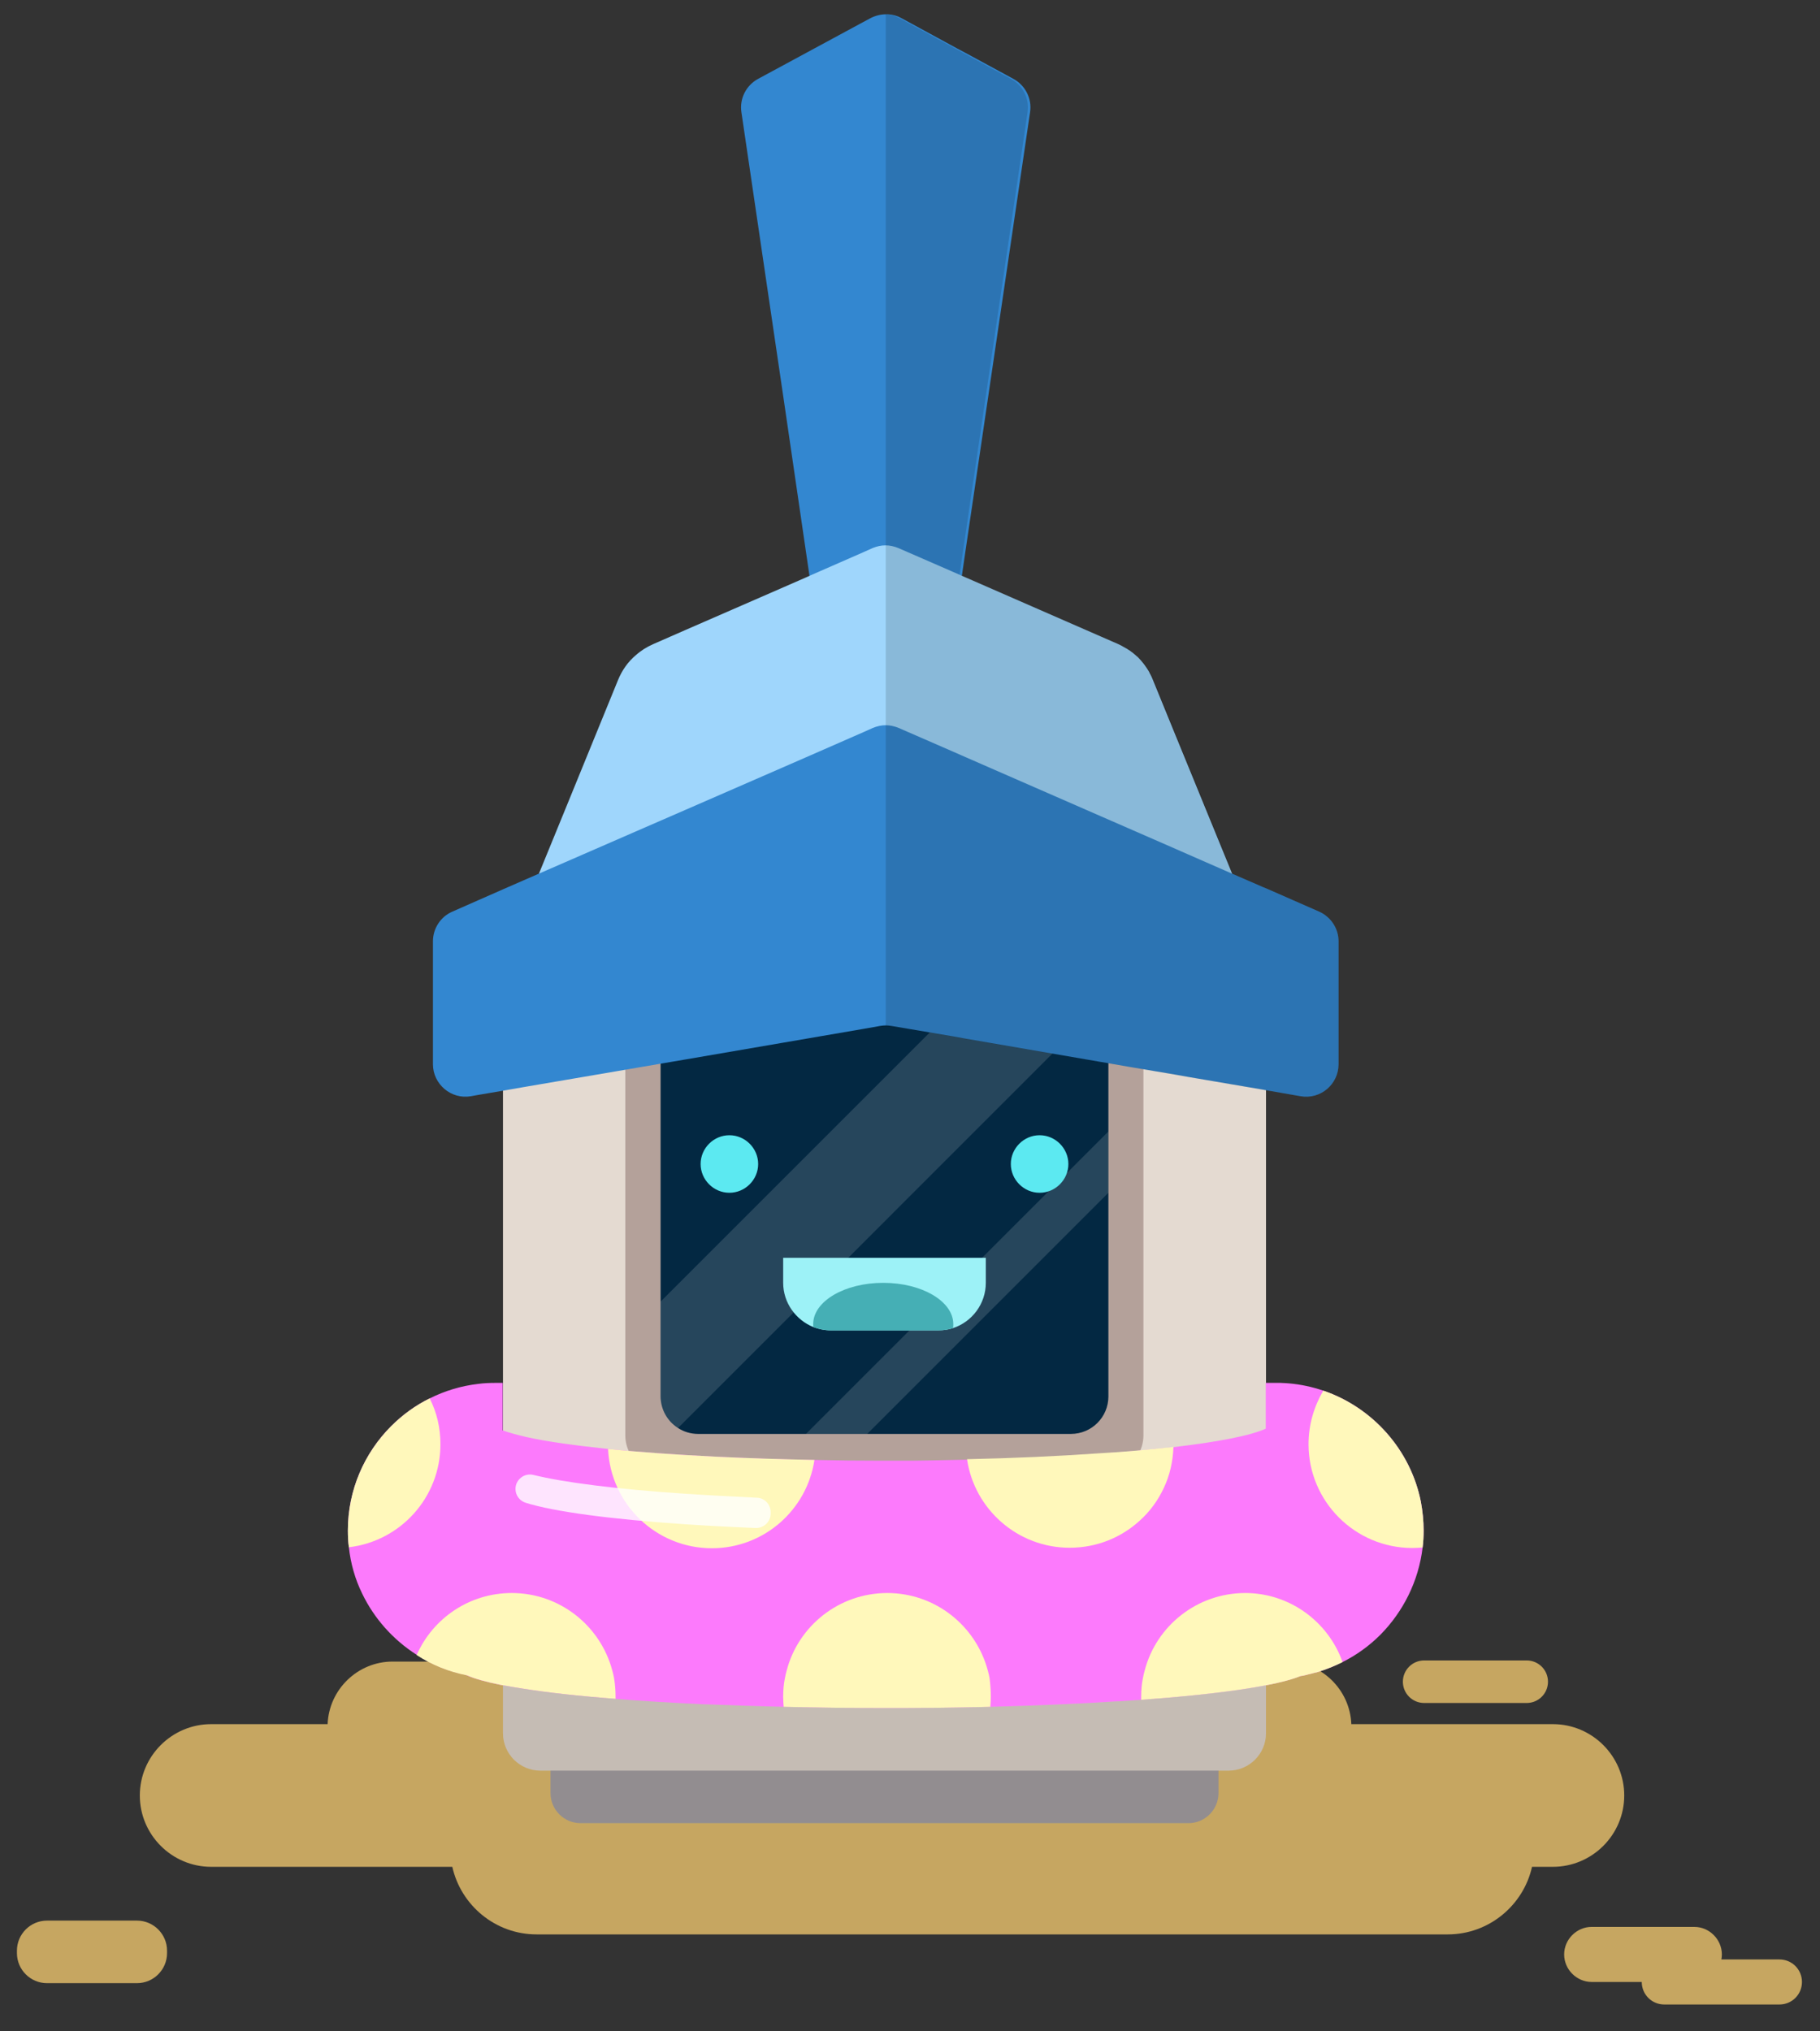 <?xml version="1.0" encoding="UTF-8" standalone="no"?>
<!-- Created with Inkscape (http://www.inkscape.org/) -->

<svg
   xmlns:dc="http://purl.org/dc/elements/1.1/"
   xmlns:cc="http://creativecommons.org/ns#"
   xmlns:rdf="http://www.w3.org/1999/02/22-rdf-syntax-ns#"
   xmlns:svg="http://www.w3.org/2000/svg"
   xmlns="http://www.w3.org/2000/svg"
   xmlns:sodipodi="http://sodipodi.sourceforge.net/DTD/sodipodi-0.dtd"
   xmlns:inkscape="http://www.inkscape.org/namespaces/inkscape"
   width="250mm"
   height="279mm"
   viewBox="0 0 250 279"
   version="1.1"
   id="svg1715"
   inkscape:version="0.92.2 (5c3e80d, 2017-08-06)"
   sodipodi:docname="beach spartantron.svg">
  <rect x="0" y="0" width="250" height="279" fill="#333333" stroke="none"/>
  <defs
     id="defs1709" />
  <sodipodi:namedview
     id="base"
     pagecolor="#ffffff"
     bordercolor="#666666"
     borderopacity="1.0"
     inkscape:pageopacity="0.0"
     inkscape:pageshadow="2"
     inkscape:zoom="0.35"
     inkscape:cx="448.21605"
     inkscape:cy="560"
     inkscape:document-units="mm"
     inkscape:current-layer="layer1"
     showgrid="false"
     inkscape:snap-page="true"
     inkscape:snap-global="false"
     inkscape:window-width="958"
     inkscape:window-height="1048"
     inkscape:window-x="-7"
     inkscape:window-y="0"
     inkscape:window-maximized="0" />
  <g
     inkscape:label="Layer 1"
     inkscape:groupmode="layer"
     id="layer1"
     transform="translate(0,-18)">
    <g
       transform="matrix(0.44,0,0,0.44,-518.964,-180.256)"
       style="display:inline"
       id="g2391">
      <g
         style="fill:#c6a661;fill-opacity:1"
         transform="translate(559.504,137.211)"
         id="g2574">
        <path
           inkscape:connector-curvature="0"
           style="fill:#c6a661;fill-opacity:1;stroke-width:0.781"
           d="m 742.539,832.123 c -10.913,0 -19.882,8.721 -20.297,19.537 h -36.359 c -12.269,0 -22.273,10.002 -22.273,22.271 0,12.269 10.004,22.273 22.273,22.273 h 75.281 c 2.69,12.045 13.475,21.1 26.311,21.1 h 284.457 c 12.835,0 23.619,-9.054 26.309,-21.1 h 6.514 c 12.269,0 22.271,-10.004 22.271,-22.273 0,-12.269 -10.002,-22.271 -22.271,-22.271 h -62.93 c -0.415,-10.816 -9.386,-19.537 -20.299,-19.537 z"
           id="path2190" />
        <g
           style="fill:#c6a661;fill-opacity:1"
           id="g2196"
           transform="matrix(0.781,0,0,0.781,511.222,261.646)">
          <path
             id="path2194"
             d="m 194,859 h -36 c -6.6,0 -12,-5.4 -12,-12 v -1 c 0,-6.6 5.4,-12 12,-12 h 36 c 6.6,0 12,5.4 12,12 v 1 c 0,6.6 -5.4,12 -12,12 z"
             class="st0"
             inkscape:connector-curvature="0"
             style="fill:#c6a661;fill-opacity:1" />
        </g>
        <path
           inkscape:connector-curvature="0"
           style="fill:#c6a661;fill-opacity:1;stroke-width:0.781"
           d="m 1116.865,914.959 c -4.689,0 -8.596,3.909 -8.596,8.598 0,4.689 3.907,8.596 8.596,8.596 h 15.631 c 0,3.907 3.126,7.033 7.033,7.033 h 35.947 c 3.907,0 7.033,-3.126 7.033,-7.033 0,-3.907 -3.126,-7.033 -7.033,-7.033 h -18.127 c 0.096,-0.508 0.152,-1.029 0.152,-1.562 0,-4.689 -3.907,-8.598 -8.596,-8.598 z"
           id="path2198-4" />
        <g
           style="fill:#c6a661;fill-opacity:1"
           id="g2204"
           transform="matrix(0.781,0,0,0.781,511.222,261.646)">
          <path
             id="path2202"
             d="m 749.5,747 h -41 c -4.7,0 -8.5,-3.8 -8.5,-8.5 v 0 c 0,-4.7 3.8,-8.5 8.5,-8.5 h 41 c 4.7,0 8.5,3.8 8.5,8.5 v 0 c 0,4.7 -3.8,8.5 -8.5,8.5 z"
             class="st0"
             inkscape:connector-curvature="0"
             style="fill:#c6a661;fill-opacity:1" />
        </g>
      </g>
      <g
         transform="matrix(0.781,0,0,0.781,1069.387,414.51)"
         id="Layer_2-0">
        <path
           id="path2224"
           d="m 628,743 v 20 c 0,6.6 -5.4,12 -12,12 H 373 c -6.6,0 -12,-5.4 -12,-12 v -20 c 0,-6.6 5.4,-12 12,-12 h 243 c 6.6,0 12,5.4 12,12 z"
           class="st2"
           inkscape:connector-curvature="0"
           style="fill:#a9a3a7" />
        <path
           id="path2226"
           d="m 647,432 v 307 c 0,8.3 -6.7,15 -15,15 H 357 c -8.3,0 -15,-6.7 -15,-15 V 432 c 0,-5.8 3.2,-10.8 8,-13.3 0.1,-0.1 0.2,-0.1 0.3,-0.2 v 0 c 2,-1 4.3,-1.6 6.7,-1.6 h 275 c 2.7,0 5.3,0.7 7.5,2 3,1.7 5.3,4.4 6.5,7.6 0.7,1.8 1,3.6 1,5.5 z"
           class="st3"
           inkscape:connector-curvature="0"
           style="fill:#e4dad1" />
        <path
           id="path2228"
           d="M 598,421.3 V 620 c 0,5.9 -3.4,11 -8.3,13.4 -2,1 -4.3,1.6 -6.8,1.6 H 406 c -3.1,0 -6.1,-1 -8.5,-2.6 -4,-2.7 -6.6,-7.3 -6.6,-12.4 V 421.3 c 0,-8.3 6.7,-15 15,-15 H 583 c 8.3,0 15,6.7 15,15 z"
           class="st4"
           inkscape:connector-curvature="0"
           style="fill:#b4a19a" />
        <path
           id="path2230"
           d="m 584,436.7 v 167.7 c 0,8.3 -6.7,15 -15,15 H 420 c -3,0 -5.8,-0.9 -8.1,-2.4 -4.2,-2.7 -6.9,-7.4 -6.9,-12.7 V 436.7 c 0,-8.3 6.7,-15 15,-15 h 149 c 8.3,-0.1 15,6.7 15,15 z"
           class="st5"
           inkscape:connector-curvature="0"
           style="fill:#032842" />
        <path
           id="path2232"
           d="M 605,683 H 471 c -4.4,0 -8,-3.6 -8,-8 v 0 c 0,-4.4 3.6,-8 8,-8 h 134 c 4.4,0 8,3.6 8,8 v 0 c 0,4.4 -3.6,8 -8,8 z"
           class="st6"
           inkscape:connector-curvature="0"
           style="fill:#8c7b71" />
        <path
           id="path2234"
           d="m 605,690 h -37 c -4.4,0 -8,-3.6 -8,-8 v -13 c 0,-4.4 3.6,-8 8,-8 h 37 c 4.4,0 8,3.6 8,8 v 13 c 0,4.4 -3.6,8 -8,8 z"
           class="st6"
           inkscape:connector-curvature="0"
           style="fill:#8c7b71" />
      </g>
      <g
         transform="matrix(0.781,0,0,0.781,1069.387,414.51)"
         id="Layer_16">
        <path
           id="path2237"
           d="M 584,436.7 V 445 L 411.9,617.1 c -4.2,-2.7 -6.9,-7.4 -6.9,-12.7 V 566.5 L 549.8,421.7 H 569 c 8.3,-0.1 15,6.7 15,15 z"
           class="st7"
           inkscape:connector-curvature="0"
           style="opacity:0.14;fill:#ffffff" />
        <polygon
           id="polygon2239"
           points="584,498.5 463.1,619.4 487.6,619.4 584,523 "
           class="st7"
           style="opacity:0.14;fill:#ffffff" />
      </g>
      <g
         transform="matrix(0.781,0,0,0.781,1069.387,414.51)"
         id="Layer_3">
        <path
           id="path2242"
           d="m 432.5,523 v 0 c -6.3,0 -11.5,-5.2 -11.5,-11.5 v 0 c 0,-6.3 5.2,-11.5 11.5,-11.5 v 0 c 6.3,0 11.5,5.2 11.5,11.5 v 0 c 0,6.3 -5.2,11.5 -11.5,11.5 z"
           class="st8"
           inkscape:connector-curvature="0"
           style="fill:#5ce9f1" />
        <path
           id="path2244"
           d="m 556.5,523 v 0 c -6.3,0 -11.5,-5.2 -11.5,-11.5 v 0 c 0,-6.3 5.2,-11.5 11.5,-11.5 v 0 c 6.3,0 11.5,5.2 11.5,11.5 v 0 c 0,6.3 -5.2,11.5 -11.5,11.5 z"
           class="st8"
           inkscape:connector-curvature="0"
           style="fill:#5ce9f1" />
        <path
           id="path2246"
           d="m 535,549 v 10 c 0,8.4 -5.5,15.6 -13.1,18.1 -1.8,0.6 -3.8,0.9 -5.9,0.9 h -43 c -2.4,0 -4.8,-0.5 -6.9,-1.3 C 459.1,573.9 454,567 454,559 v -10 z"
           class="st9"
           inkscape:connector-curvature="0"
           style="fill:#9df2f7" />
        <path
           id="path2248"
           d="m 522,575.5 c 0,0.5 0,1 -0.1,1.6 -1.8,0.6 -3.8,0.9 -5.9,0.9 h -43 c -2.4,0 -4.8,-0.5 -6.9,-1.3 -0.1,-0.4 -0.1,-0.8 -0.1,-1.2 0,-9.1 12.5,-16.5 28,-16.5 15.5,0 28,7.4 28,16.5 z"
           class="st10"
           inkscape:connector-curvature="0"
           style="fill:#45afb5" />
      </g>
      <g
         transform="matrix(0.781,0,0,0.781,1069.387,414.51)"
         id="Layer_4">
        <g
           id="Layer_5">
          <path
             id="path2251"
             d="m 552.7,91 -25.7,174.6 -1.5,10.3 -0.1,0.4 -3.4,23.3 -3,20.4 -23,1.9 -1,0.1 -24,-2 -6,-40.8 -0.4,-2.5 -0.1,-0.4 L 454,204.4 437.3,91 c -0.8,-5.4 1.9,-10.7 6.7,-13.3 l 10,-5.4 9.8,-5.3 22.2,-12 2.8,-1.5 c 1.9,-1 4.1,-1.6 6.2,-1.6 0.3,0 0.7,0 1,0 1.8,0.1 3.6,0.6 5.2,1.5 l 22.4,12.2 3.4,1.8 19,10.3 c 4.8,2.6 7.5,7.9 6.7,13.3 z"
             class="st11"
             inkscape:connector-curvature="0"
             style="fill:#3387d0" />
        </g>
        <path
           id="path2254"
           d="m 639.5,419 c -1.9,5.1 -6.7,9 -12.8,9 H 363.3 c -6.3,0 -11.2,-4.1 -13,-9.4 v 0 c -0.1,-0.4 -0.3,-0.8 -0.3,-1.2 -0.4,-1.9 -0.5,-3.9 0,-6 0.2,-0.7 0.4,-1.5 0.7,-2.2 l 5.6,-13.6 10.8,-26.4 L 388,318 c 1.6,-3.9 4,-7.3 7.1,-9.9 2,-1.8 4.4,-3.3 6.9,-4.4 l 13,-5.7 39,-17 9.6,-4.2 0.9,-0.4 0.4,-0.2 21,-9.2 3.8,-1.7 c 1.7,-0.7 3.4,-1.1 5.2,-1.1 1.8,0 3.5,0.4 5.2,1.1 l 21.8,9.5 2.5,1.1 0.9,0.4 1.6,0.7 54,23.6 7.1,3.1 c 0.7,0.3 1.4,0.7 2.1,1.1 0.2,0.1 0.5,0.3 0.7,0.4 0.1,0 0.1,0.1 0.2,0.1 0.3,0.2 0.6,0.3 0.8,0.5 0,0 0,0 0,0 0,0 0,0 0,0 0.3,0.2 0.5,0.3 0.8,0.5 0.9,0.6 1.7,1.3 2.5,2 0.2,0.2 0.4,0.4 0.6,0.5 0.8,0.8 1.6,1.7 2.3,2.6 0.2,0.3 0.4,0.5 0.6,0.8 0.5,0.7 1,1.4 1.4,2.1 0.1,0.2 0.3,0.5 0.4,0.7 0,0.1 0.1,0.2 0.1,0.3 0.1,0.2 0.3,0.4 0.4,0.7 0.1,0.3 0.3,0.5 0.4,0.8 0.2,0.4 0.3,0.8 0.5,1.2 l 8.9,21.8 5,12.2 17.8,43.5 5.6,13.6 c 1.6,3.4 1.5,6.9 0.4,9.9 z"
           class="st12"
           inkscape:connector-curvature="0"
           style="fill:#9fd6fc" />
        <path
           id="path2256"
           d="m 676,422.5 v 49.1 c 0,8.1 -7.3,14.2 -15.2,12.8 L 647,482 l -1,-0.2 -30,-5.1 -5,-0.9 -13,-2.2 -6,-1 -8,-1.4 -3,-0.5 -54,-9.3 -5,-0.9 -24.8,-4.2 c -0.7,-0.1 -1.5,-0.2 -2.2,-0.2 -0.7,0 -1.5,0.1 -2.2,0.2 l -6.8,1.2 -32,5.5 -39,6.7 -10,1.7 -14,2.4 -24,4.1 -17,2.9 -8,1.4 -10,1.7 -2.8,0.5 c -7.9,1.4 -15.2,-4.8 -15.2,-12.8 v -49.1 c 0,-5.2 3.1,-9.9 7.8,-11.9 l 10.2,-4.5 10,-4.4 8,-3.5 6.2,-2.7 10.8,-4.7 28,-12.2 20,-8.7 39,-17 11,-4.8 21,-9.2 3.8,-1.7 c 1.7,-0.7 3.4,-1.1 5.2,-1.1 1.8,0 3.5,0.4 5.2,1.1 l 21.8,9.5 5,2.2 54,23.6 11,4.8 19,8.3 5,2.2 17.8,7.8 12.2,5.3 1,0.4 21.2,9.3 c 4.7,2.1 7.8,6.7 7.8,11.9 z"
           class="st11"
           inkscape:connector-curvature="0"
           style="fill:#3387d0" />
      </g>
      <g
         transform="matrix(0.781,0,0,0.781,1069.387,414.51)"
         id="tube">
        <g
           id="g2286">
          <path
             id="path2282"
             d="m 665,712.5 c 0,1.3 -1.5,2.5 -4.3,3.7 0,0 0,0 0,0 -9.1,3.8 -32.1,7.2 -63.7,9.5 -2.9,0.2 -5.9,0.4 -9,0.6 -0.2,0 -0.4,0 -0.6,0 -15.3,1 -32.4,1.7 -50.7,2.2 -7.1,0.2 -14.4,0.3 -21.8,0.4 -4.2,0 -8.4,0.1 -12.8,0.1 -0.7,0 -1.5,0 -2.2,0 -1.8,0 -3.7,0 -5.5,0 -13.9,0 -27.4,-0.2 -40.3,-0.5 -10.7,-0.3 -21,-0.6 -30.8,-1 h -0.8 c -12.8,-0.6 -24.8,-1.3 -35.6,-2.2 -14.6,-1.1 -27.2,-2.5 -37.2,-4.1 -3.2,-0.5 -6.1,-1 -8.8,-1.5 -6,-1.2 -10.5,-2.5 -13.4,-3.8 -2.4,-1.1 -3.6,-2.2 -3.6,-3.4 0,-1.6 2.3,-3.1 6.5,-4.5 v 6 h 331.3 v -4.7 c 2.2,1 3.3,2.1 3.3,3.2 z"
             class="st15"
             inkscape:connector-curvature="0"
             style="fill:#fc7afc" />
          <path
             id="path2284"
             d="m 710,658 c 0,2.3 -0.1,4.6 -0.4,6.8 -1.6,13.5 -7.8,25.7 -16.9,34.9 -4.4,4.4 -9.5,8.1 -15.1,10.9 -2.8,1.4 -5.7,2.6 -8.7,3.6 -0.6,0.2 -1.3,0.4 -1.9,0.6 -0.1,0 -0.1,0 -0.2,0 -0.6,0.2 -1.3,0.3 -1.9,0.5 -0.7,0.2 -1.4,0.3 -2,0.5 -0.6,0.2 -1.4,0.3 -2.1,0.4 0,0 0,0 0,0 -0.8,0.1 -1.6,0.3 -2.4,0.3 -0.4,0 -0.8,0.1 -1.2,0.1 -0.4,0 -0.8,0.1 -1.2,0.1 -0.4,0 -0.8,0.1 -1.2,0.1 -0.4,0 -0.8,0 -1.2,0.1 -0.3,0 -0.6,0 -1,0 -0.5,0 -1,0 -1.5,0 H 339 c -3.9,0 -7.7,-0.4 -11.4,-1.1 -7.3,-1.4 -14.1,-4.2 -20.1,-8.1 -9.4,-6 -17,-14.5 -21.8,-24.5 v 0 c -2.8,-5.7 -4.6,-12 -5.3,-18.5 -0.3,-2.2 -0.4,-4.5 -0.4,-6.7 0,-16.2 6.6,-31 17.3,-41.7 4.5,-4.5 9.7,-8.3 15.4,-11.1 6,-3 12.5,-5 19.4,-5.8 2.2,-0.3 4.5,-0.4 6.8,-0.4 h 3 v 19 c 2.5,0.9 5.8,1.8 9.7,2.7 8.1,1.8 19.1,3.3 32.3,4.7 12.5,1.3 27.1,2.3 43.1,3.1 12.4,0.6 25.6,1.1 39.4,1.3 8.8,0.2 17.8,0.3 27,0.3 2.2,0 4.3,0 6.5,0 4.2,0 8.3,0 12.4,-0.1 5.1,-0.1 10.1,-0.2 15,-0.3 18.8,-0.4 36.3,-1.2 52,-2.3 11.3,-0.8 21.6,-1.7 30.6,-2.7 17.9,-2.1 30.9,-4.6 37,-7.4 V 599 h 6 v 0 c 0.7,0 1.3,0.1 2,0.1 0.4,0 0.9,0.1 1.3,0.1 4.7,0.4 9.3,1.4 13.7,2.9 19.7,6.7 34.9,23.7 39,44.4 0.7,3.8 1.1,7.6 1.1,11.5 z"
             class="st15"
             inkscape:connector-curvature="0"
             style="fill:#fc7afc" />
        </g>
      </g>
      <g
         transform="matrix(0.781,0,0,0.781,1069.387,414.51)"
         id="poka_dots">
        <path
           id="path2289"
           d="m 537,724.5 c 0,1.3 -0.1,2.7 -0.2,4 -7.1,0.2 -14.4,0.3 -21.8,0.4 -4.2,0 -8.4,0.1 -12.8,0.1 -2.6,0 -5.1,0 -7.7,0 -13.9,0 -27.4,-0.2 -40.3,-0.5 -0.1,-1.3 -0.2,-2.7 -0.2,-4 0,-2.6 0.2,-5.1 0.7,-7.5 0.2,-1 0.4,-2 0.7,-3 4.6,-17.8 20.9,-31 40.2,-31 19.3,0 35.5,13.2 40.2,31 0.3,1 0.5,2 0.7,3 0.3,2.4 0.5,4.9 0.5,7.5 z"
           class="st16"
           inkscape:connector-curvature="0"
           style="fill:#fff8bb" />
        <path
           id="path2291"
           d="m 677.6,710.6 c -2.8,1.4 -5.7,2.6 -8.7,3.6 -0.6,0.2 -1.3,0.4 -1.9,0.6 -0.1,0 -0.1,0 -0.2,0 -0.6,0.2 -1.3,0.3 -1.9,0.5 -0.7,0.2 -1.4,0.3 -2,0.5 -0.6,0.2 -1.4,0.3 -2.1,0.4 0,0 0,0 0,0 -9.1,3.8 -32.1,7.2 -63.7,9.5 0,-0.4 0,-0.8 0,-1.2 0,-2.6 0.2,-5.1 0.7,-7.5 0.2,-1 0.4,-2 0.7,-3 4.6,-17.8 20.9,-31 40.2,-31 17.8,0 33.2,11.5 38.9,27.6 z"
           class="st16"
           inkscape:connector-curvature="0"
           style="fill:#fff8bb" />
        <path
           id="path2293"
           d="m 387,724.5 c 0,0.3 0,0.5 0,0.8 -14.6,-1.1 -27.2,-2.5 -37.2,-4.1 -3.2,-0.5 -6.1,-1 -8.8,-1.5 -6,-1.2 -10.5,-2.5 -13.4,-3.8 -7.3,-1.4 -14.1,-4.2 -20.1,-8.1 6.4,-14.6 21,-24.8 38,-24.8 19.3,0 35.5,13.2 40.2,31 0.3,1 0.5,2 0.7,3 0.4,2.4 0.6,4.9 0.6,7.5 z"
           class="st16"
           inkscape:connector-curvature="0"
           style="fill:#fff8bb" />
        <path
           id="path2295"
           d="m 466.5,629.8 c -3,20 -20.2,35.3 -41,35.3 -22.3,0 -40.5,-17.6 -41.5,-39.7 12.5,1.3 27.1,2.3 43.1,3.1 12.4,0.6 25.6,1 39.4,1.3 z"
           class="st16"
           inkscape:connector-curvature="0"
           style="fill:#fff8bb" />
        <path
           id="path2297"
           d="m 610,624.6 c -0.2,5.9 -1.5,11.5 -3.9,16.5 -2.3,4.9 -5.5,9.3 -9.5,12.9 -7.4,6.8 -17.2,10.9 -28.1,10.9 -20.8,0 -38.1,-15.4 -41,-35.4 18.8,-0.4 36.3,-1.2 52,-2.3 11.2,-0.6 21.5,-1.6 30.5,-2.6 z"
           class="st16"
           inkscape:connector-curvature="0"
           style="fill:#fff8bb" />
        <path
           id="path2299"
           d="m 317,623.5 c 0,21.3 -16,38.8 -36.6,41.2 -0.3,-2.2 -0.4,-4.5 -0.4,-6.7 0,-16.2 6.6,-31 17.3,-41.7 4.5,-4.5 9.7,-8.3 15.4,-11.1 2.8,5.5 4.3,11.7 4.3,18.3 z"
           class="st16"
           inkscape:connector-curvature="0"
           style="fill:#fff8bb" />
        <path
           id="path2301"
           d="m 710,658 c 0,2.3 -0.1,4.6 -0.4,6.8 -1.3,0.1 -2.7,0.2 -4.1,0.2 -22.9,0 -41.5,-18.6 -41.5,-41.5 0,-7.8 2.2,-15.1 5.9,-21.4 19.7,6.7 34.9,23.7 39,44.4 0.7,3.8 1.1,7.6 1.1,11.5 z"
           class="st16"
           inkscape:connector-curvature="0"
           style="fill:#fff8bb" />
      </g>
      <g
         transform="matrix(0.781,0,0,0.781,1069.387,414.51)"
         id="light__x2B__shadow">
        <path
           id="path2304"
           d="m 676,422.5 v 49.1 c 0,8.1 -7.3,14.2 -15.2,12.8 l -163.6,-28 c -0.7,-0.1 -1.5,-0.2 -2.2,-0.2 V 51.8 c 1.8,0.1 3.6,0.6 5.2,1.5 L 545,77.7 c 4.8,2.6 7.5,7.9 6.7,13.3 l -27.2,184.9 63.6,27.8 c 6.4,2.8 11.4,7.9 14,14.3 l 31.7,77.6 34.4,15 c 4.7,2.1 7.8,6.7 7.8,11.9 z"
           class="st17"
           inkscape:connector-curvature="0"
           style="opacity:0.14" />
        <path
           id="path2306"
           d="m 588.1,726.3 c -0.2,0 -0.4,0 -0.6,0 -15.3,1 -32.4,1.7 -50.7,2.2 -7.1,0.2 -14.4,0.3 -21.8,0.4 -4.2,0 -8.4,0.1 -12.8,0.1 -2.6,0 -5.1,0 -7.7,0 -13.9,0 -27.4,-0.2 -40.3,-0.5 -10.7,-0.3 -21,-0.6 -30.8,-1 h -0.8 c -12.8,-0.6 -24.8,-1.3 -35.6,-2.2 -14.6,-1.1 -27.2,-2.5 -37.2,-4.1 -2.8,-0.4 -5.4,-0.9 -7.8,-1.3 V 739 c 0,8.3 6.7,15 15,15 h 4 v 9 c 0,6.6 5.4,12 12,12 h 243 c 6.6,0 12,-5.4 12,-12 v -9 h 4 c 8.3,0 15,-6.7 15,-15 v -19.1 c -11.9,2.3 -29,4.3 -50,5.8 -2.9,0.2 -5.9,0.4 -8.9,0.6 z"
           class="st17"
           inkscape:connector-curvature="0"
           style="opacity:0.14" />
        <g
           id="g2310"
           class="st18"
           style="opacity:0.8">
          <path
             id="path2308"
             d="m 414.6,643.3 c 9,0.6 18.7,1.1 28.9,1.6 3.1,0.1 5.5,2.7 5.5,5.8 v 0.5 c 0,3.3 -2.7,5.9 -6,5.8 -10,-0.4 -19.5,-0.9 -28.4,-1.5 -29.5,-2 -52.2,-5 -63.6,-8.6 -2.4,-0.8 -4,-3 -4,-5.5 v 0 c 0,-3.8 3.6,-6.5 7.2,-5.6 12.1,3 33.4,5.7 60.4,7.5 z"
             class="st19"
             inkscape:connector-curvature="0"
             style="fill:#ffffff" />
        </g>
      </g>
    </g>
  </g>
</svg>
